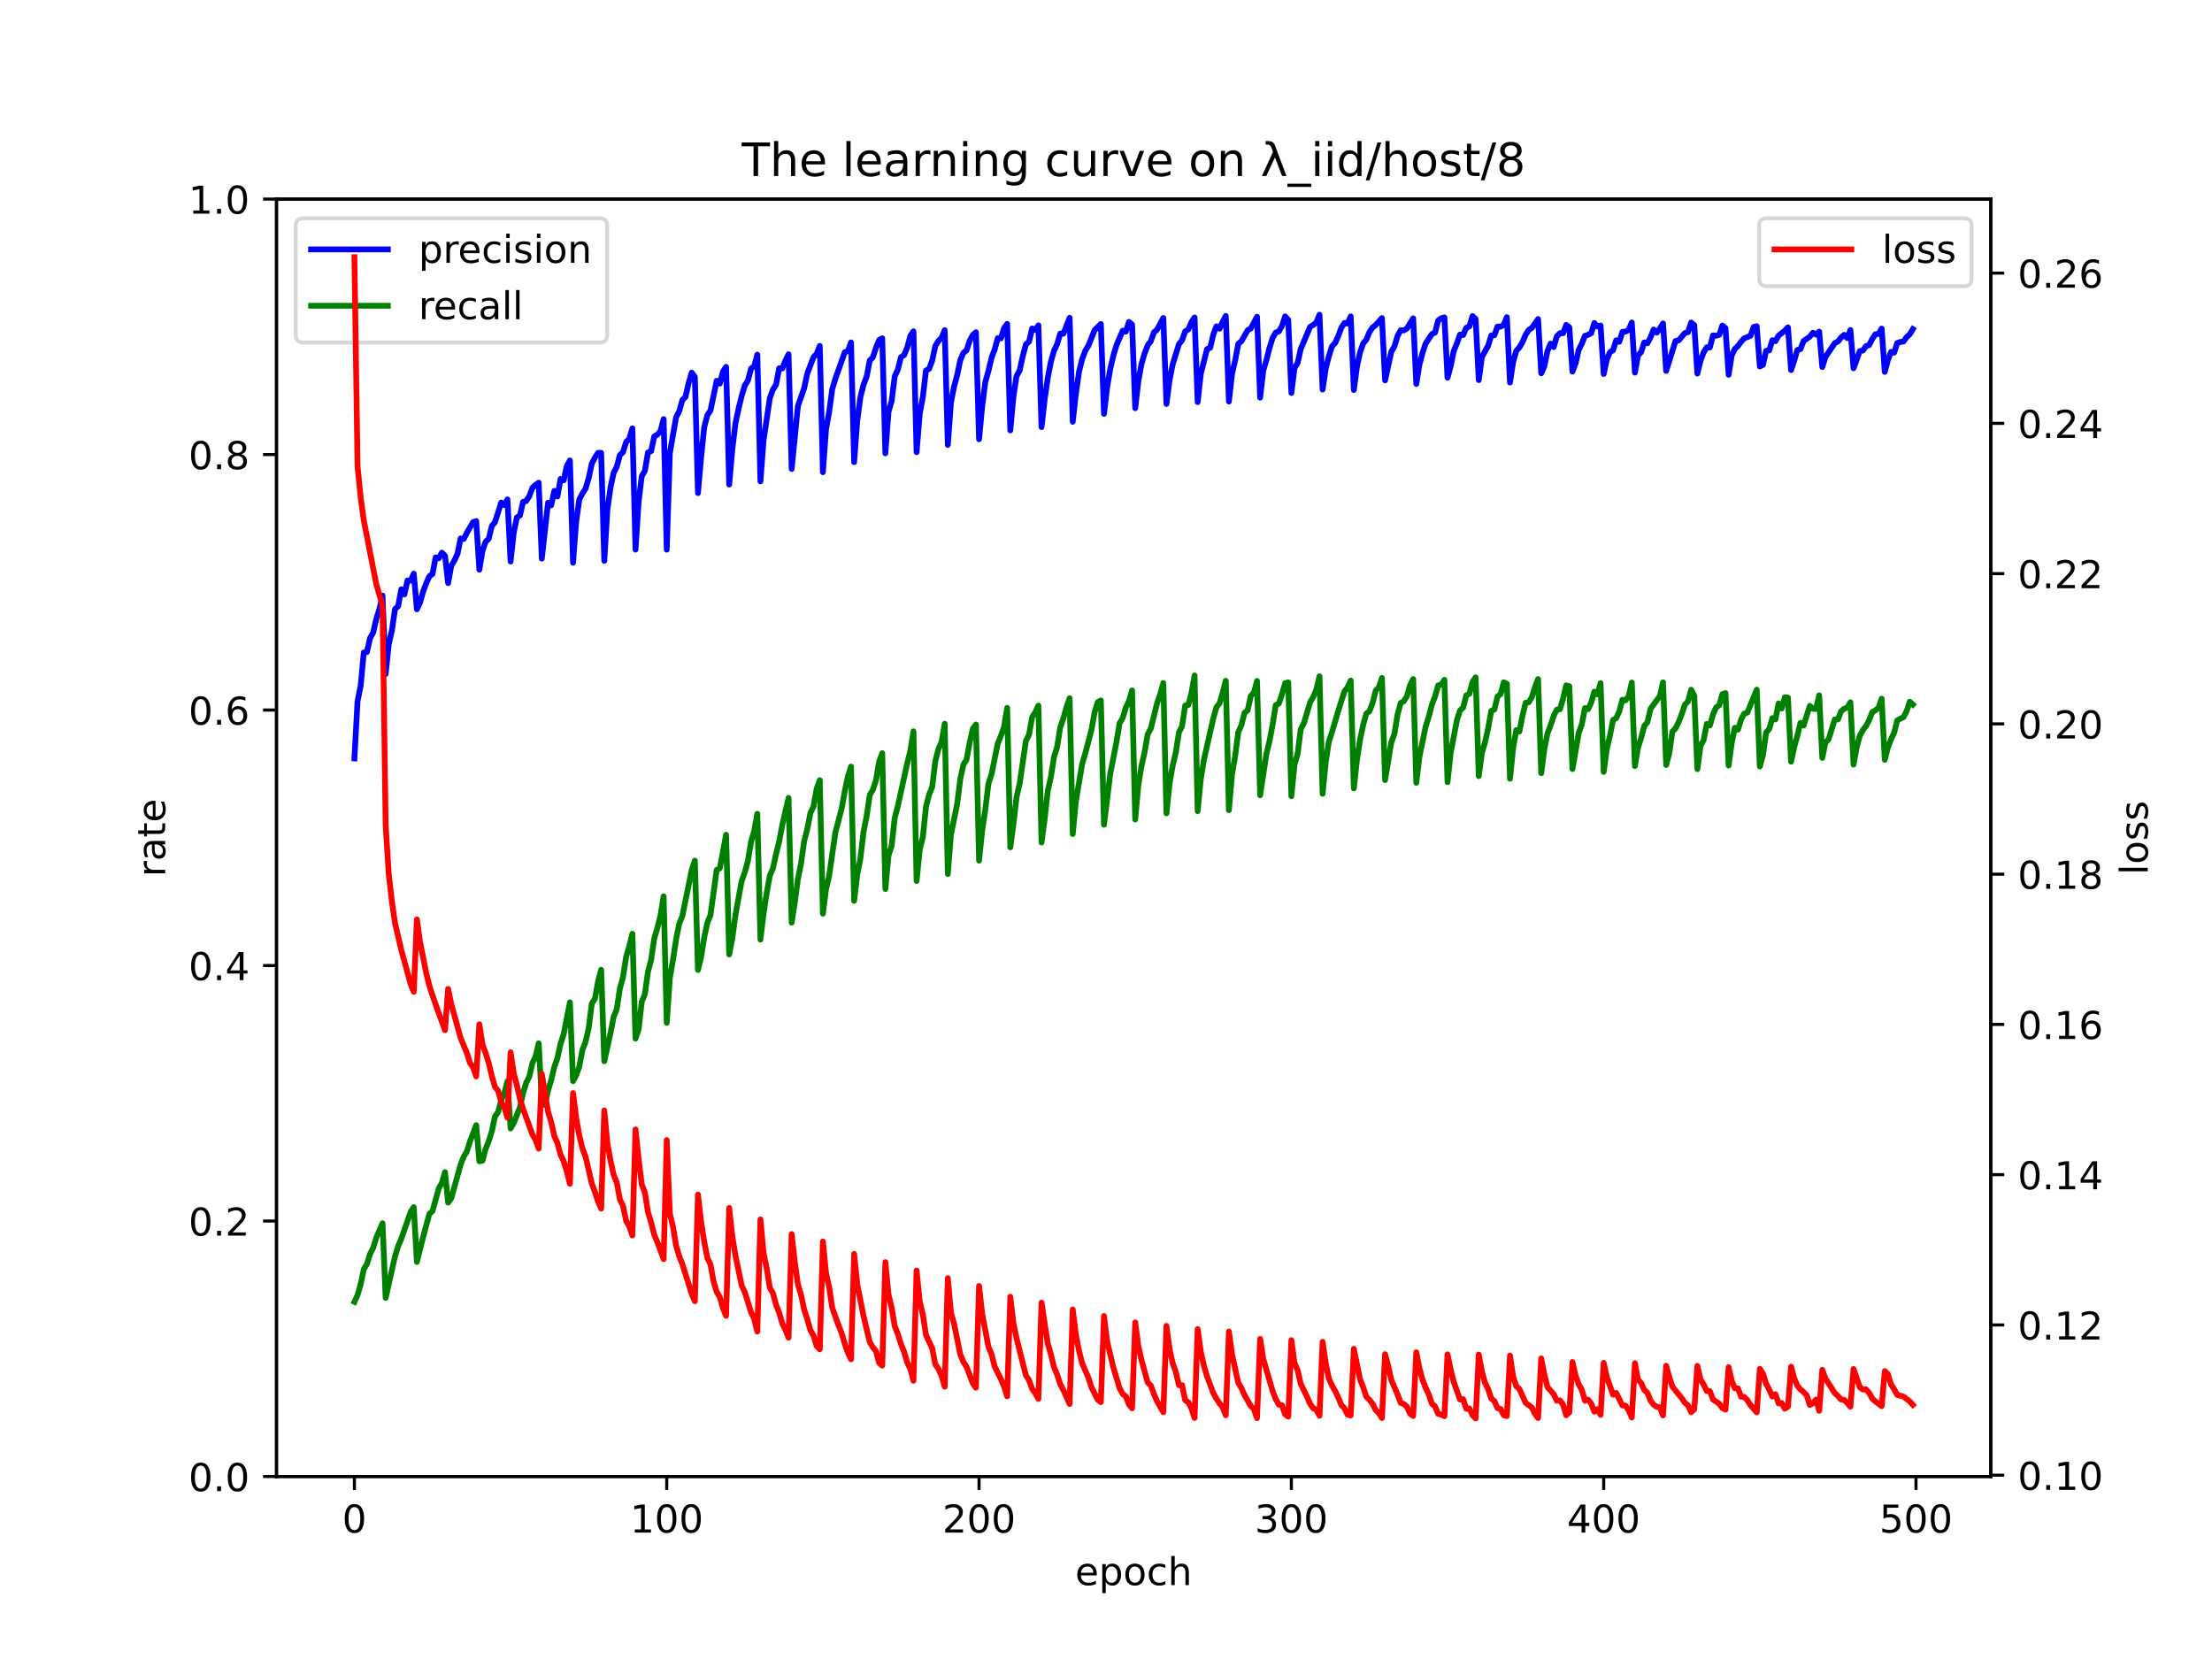 <?xml version="1.0" encoding="utf-8" standalone="no"?>
<!DOCTYPE svg PUBLIC "-//W3C//DTD SVG 1.1//EN"
  "http://www.w3.org/Graphics/SVG/1.1/DTD/svg11.dtd">
<!-- Created with matplotlib (https://matplotlib.org/) -->
<svg height="432pt" version="1.1" viewBox="0 0 576 432" width="576pt" xmlns="http://www.w3.org/2000/svg" xmlns:xlink="http://www.w3.org/1999/xlink">
 <defs>
  <style type="text/css">*{stroke-linecap:butt;stroke-linejoin:round;}</style>
 </defs>
 <g id="figure_1">
  <g id="patch_1">
   <path d="M 0 432 
L 576 432 
L 576 0 
L 0 0 
z
" style="fill:#ffffff;"/>
  </g>
  <g id="axes_1">
   <g id="patch_2">
    <path d="M 72 384.48 
L 518.4 384.48 
L 518.4 51.84 
L 72 51.84 
z
" style="fill:#ffffff;"/>
   </g>
   <g id="matplotlib.axis_1">
    <g id="xtick_1">
     <g id="line2d_1">
      <defs>
       <path d="M 0 0 
L 0 3.5 
" id="md9ce2ca3f5" style="stroke:#000000;stroke-width:0.8;"/>
      </defs>
      <g>
       <use style="stroke:#000000;stroke-width:0.8;" x="92.291" xlink:href="#md9ce2ca3f5" y="384.48"/>
      </g>
     </g>
     <g id="text_1">
      <!-- 0 -->
      <g transform="translate(89.11 399.078)scale(0.1 -0.1)">
       <defs>
        <path d="M 31.781 66.406 
Q 24.172 66.406 20.328 58.906 
Q 16.5 51.422 16.5 36.375 
Q 16.5 21.391 20.328 13.891 
Q 24.172 6.391 31.781 6.391 
Q 39.453 6.391 43.281 13.891 
Q 47.125 21.391 47.125 36.375 
Q 47.125 51.422 43.281 58.906 
Q 39.453 66.406 31.781 66.406 
z
M 31.781 74.219 
Q 44.047 74.219 50.516 64.516 
Q 56.984 54.828 56.984 36.375 
Q 56.984 17.969 50.516 8.266 
Q 44.047 -1.422 31.781 -1.422 
Q 19.531 -1.422 13.062 8.266 
Q 6.594 17.969 6.594 36.375 
Q 6.594 54.828 13.062 64.516 
Q 19.531 74.219 31.781 74.219 
z
" id="DejaVuSans-48"/>
       </defs>
       <use xlink:href="#DejaVuSans-48"/>
      </g>
     </g>
    </g>
    <g id="xtick_2">
     <g id="line2d_2">
      <g>
       <use style="stroke:#000000;stroke-width:0.8;" x="173.617" xlink:href="#md9ce2ca3f5" y="384.48"/>
      </g>
     </g>
     <g id="text_2">
      <!-- 100 -->
      <g transform="translate(164.073 399.078)scale(0.1 -0.1)">
       <defs>
        <path d="M 12.406 8.297 
L 28.516 8.297 
L 28.516 63.922 
L 10.984 60.406 
L 10.984 69.391 
L 28.422 72.906 
L 38.281 72.906 
L 38.281 8.297 
L 54.391 8.297 
L 54.391 0 
L 12.406 0 
z
" id="DejaVuSans-49"/>
       </defs>
       <use xlink:href="#DejaVuSans-49"/>
       <use x="63.623" xlink:href="#DejaVuSans-48"/>
       <use x="127.246" xlink:href="#DejaVuSans-48"/>
      </g>
     </g>
    </g>
    <g id="xtick_3">
     <g id="line2d_3">
      <g>
       <use style="stroke:#000000;stroke-width:0.8;" x="254.943" xlink:href="#md9ce2ca3f5" y="384.48"/>
      </g>
     </g>
     <g id="text_3">
      <!-- 200 -->
      <g transform="translate(245.4 399.078)scale(0.1 -0.1)">
       <defs>
        <path d="M 19.188 8.297 
L 53.609 8.297 
L 53.609 0 
L 7.328 0 
L 7.328 8.297 
Q 12.938 14.109 22.625 23.891 
Q 32.328 33.688 34.812 36.531 
Q 39.547 41.844 41.422 45.531 
Q 43.312 49.219 43.312 52.781 
Q 43.312 58.594 39.234 62.25 
Q 35.156 65.922 28.609 65.922 
Q 23.969 65.922 18.812 64.312 
Q 13.672 62.703 7.812 59.422 
L 7.812 69.391 
Q 13.766 71.781 18.938 73 
Q 24.125 74.219 28.422 74.219 
Q 39.75 74.219 46.484 68.547 
Q 53.219 62.891 53.219 53.422 
Q 53.219 48.922 51.531 44.891 
Q 49.859 40.875 45.406 35.406 
Q 44.188 33.984 37.641 27.219 
Q 31.109 20.453 19.188 8.297 
z
" id="DejaVuSans-50"/>
       </defs>
       <use xlink:href="#DejaVuSans-50"/>
       <use x="63.623" xlink:href="#DejaVuSans-48"/>
       <use x="127.246" xlink:href="#DejaVuSans-48"/>
      </g>
     </g>
    </g>
    <g id="xtick_4">
     <g id="line2d_4">
      <g>
       <use style="stroke:#000000;stroke-width:0.8;" x="336.27" xlink:href="#md9ce2ca3f5" y="384.48"/>
      </g>
     </g>
     <g id="text_4">
      <!-- 300 -->
      <g transform="translate(326.726 399.078)scale(0.1 -0.1)">
       <defs>
        <path d="M 40.578 39.312 
Q 47.656 37.797 51.625 33 
Q 55.609 28.219 55.609 21.188 
Q 55.609 10.406 48.188 4.484 
Q 40.766 -1.422 27.094 -1.422 
Q 22.516 -1.422 17.656 -0.516 
Q 12.797 0.391 7.625 2.203 
L 7.625 11.719 
Q 11.719 9.328 16.594 8.109 
Q 21.484 6.891 26.812 6.891 
Q 36.078 6.891 40.938 10.547 
Q 45.797 14.203 45.797 21.188 
Q 45.797 27.641 41.281 31.266 
Q 36.766 34.906 28.719 34.906 
L 20.219 34.906 
L 20.219 43.016 
L 29.109 43.016 
Q 36.375 43.016 40.234 45.922 
Q 44.094 48.828 44.094 54.297 
Q 44.094 59.906 40.109 62.906 
Q 36.141 65.922 28.719 65.922 
Q 24.656 65.922 20.016 65.031 
Q 15.375 64.156 9.812 62.312 
L 9.812 71.094 
Q 15.438 72.656 20.344 73.438 
Q 25.25 74.219 29.594 74.219 
Q 40.828 74.219 47.359 69.109 
Q 53.906 64.016 53.906 55.328 
Q 53.906 49.266 50.438 45.094 
Q 46.969 40.922 40.578 39.312 
z
" id="DejaVuSans-51"/>
       </defs>
       <use xlink:href="#DejaVuSans-51"/>
       <use x="63.623" xlink:href="#DejaVuSans-48"/>
       <use x="127.246" xlink:href="#DejaVuSans-48"/>
      </g>
     </g>
    </g>
    <g id="xtick_5">
     <g id="line2d_5">
      <g>
       <use style="stroke:#000000;stroke-width:0.8;" x="417.596" xlink:href="#md9ce2ca3f5" y="384.48"/>
      </g>
     </g>
     <g id="text_5">
      <!-- 400 -->
      <g transform="translate(408.052 399.078)scale(0.1 -0.1)">
       <defs>
        <path d="M 37.797 64.312 
L 12.891 25.391 
L 37.797 25.391 
z
M 35.203 72.906 
L 47.609 72.906 
L 47.609 25.391 
L 58.016 25.391 
L 58.016 17.188 
L 47.609 17.188 
L 47.609 0 
L 37.797 0 
L 37.797 17.188 
L 4.891 17.188 
L 4.891 26.703 
z
" id="DejaVuSans-52"/>
       </defs>
       <use xlink:href="#DejaVuSans-52"/>
       <use x="63.623" xlink:href="#DejaVuSans-48"/>
       <use x="127.246" xlink:href="#DejaVuSans-48"/>
      </g>
     </g>
    </g>
    <g id="xtick_6">
     <g id="line2d_6">
      <g>
       <use style="stroke:#000000;stroke-width:0.8;" x="498.922" xlink:href="#md9ce2ca3f5" y="384.48"/>
      </g>
     </g>
     <g id="text_6">
      <!-- 500 -->
      <g transform="translate(489.379 399.078)scale(0.1 -0.1)">
       <defs>
        <path d="M 10.797 72.906 
L 49.516 72.906 
L 49.516 64.594 
L 19.828 64.594 
L 19.828 46.734 
Q 21.969 47.469 24.109 47.828 
Q 26.266 48.188 28.422 48.188 
Q 40.625 48.188 47.75 41.5 
Q 54.891 34.812 54.891 23.391 
Q 54.891 11.625 47.562 5.094 
Q 40.234 -1.422 26.906 -1.422 
Q 22.312 -1.422 17.547 -0.641 
Q 12.797 0.141 7.719 1.703 
L 7.719 11.625 
Q 12.109 9.234 16.797 8.062 
Q 21.484 6.891 26.703 6.891 
Q 35.156 6.891 40.078 11.328 
Q 45.016 15.766 45.016 23.391 
Q 45.016 31 40.078 35.438 
Q 35.156 39.891 26.703 39.891 
Q 22.75 39.891 18.812 39.016 
Q 14.891 38.141 10.797 36.281 
z
" id="DejaVuSans-53"/>
       </defs>
       <use xlink:href="#DejaVuSans-53"/>
       <use x="63.623" xlink:href="#DejaVuSans-48"/>
       <use x="127.246" xlink:href="#DejaVuSans-48"/>
      </g>
     </g>
    </g>
    <g id="text_7">
     <!-- epoch -->
     <g transform="translate(279.972 412.757)scale(0.1 -0.1)">
      <defs>
       <path d="M 56.203 29.594 
L 56.203 25.203 
L 14.891 25.203 
Q 15.484 15.922 20.484 11.062 
Q 25.484 6.203 34.422 6.203 
Q 39.594 6.203 44.453 7.469 
Q 49.312 8.734 54.109 11.281 
L 54.109 2.781 
Q 49.266 0.734 44.188 -0.344 
Q 39.109 -1.422 33.891 -1.422 
Q 20.797 -1.422 13.156 6.188 
Q 5.516 13.812 5.516 26.812 
Q 5.516 40.234 12.766 48.109 
Q 20.016 56 32.328 56 
Q 43.359 56 49.781 48.891 
Q 56.203 41.797 56.203 29.594 
z
M 47.219 32.234 
Q 47.125 39.594 43.094 43.984 
Q 39.062 48.391 32.422 48.391 
Q 24.906 48.391 20.391 44.141 
Q 15.875 39.891 15.188 32.172 
z
" id="DejaVuSans-101"/>
       <path d="M 18.109 8.203 
L 18.109 -20.797 
L 9.078 -20.797 
L 9.078 54.688 
L 18.109 54.688 
L 18.109 46.391 
Q 20.953 51.266 25.266 53.625 
Q 29.594 56 35.594 56 
Q 45.562 56 51.781 48.094 
Q 58.016 40.188 58.016 27.297 
Q 58.016 14.406 51.781 6.484 
Q 45.562 -1.422 35.594 -1.422 
Q 29.594 -1.422 25.266 0.953 
Q 20.953 3.328 18.109 8.203 
z
M 48.688 27.297 
Q 48.688 37.203 44.609 42.844 
Q 40.531 48.484 33.406 48.484 
Q 26.266 48.484 22.188 42.844 
Q 18.109 37.203 18.109 27.297 
Q 18.109 17.391 22.188 11.75 
Q 26.266 6.109 33.406 6.109 
Q 40.531 6.109 44.609 11.75 
Q 48.688 17.391 48.688 27.297 
z
" id="DejaVuSans-112"/>
       <path d="M 30.609 48.391 
Q 23.391 48.391 19.188 42.75 
Q 14.984 37.109 14.984 27.297 
Q 14.984 17.484 19.156 11.844 
Q 23.344 6.203 30.609 6.203 
Q 37.797 6.203 41.984 11.859 
Q 46.188 17.531 46.188 27.297 
Q 46.188 37.016 41.984 42.703 
Q 37.797 48.391 30.609 48.391 
z
M 30.609 56 
Q 42.328 56 49.016 48.375 
Q 55.719 40.766 55.719 27.297 
Q 55.719 13.875 49.016 6.219 
Q 42.328 -1.422 30.609 -1.422 
Q 18.844 -1.422 12.172 6.219 
Q 5.516 13.875 5.516 27.297 
Q 5.516 40.766 12.172 48.375 
Q 18.844 56 30.609 56 
z
" id="DejaVuSans-111"/>
       <path d="M 48.781 52.594 
L 48.781 44.188 
Q 44.969 46.297 41.141 47.344 
Q 37.312 48.391 33.406 48.391 
Q 24.656 48.391 19.812 42.844 
Q 14.984 37.312 14.984 27.297 
Q 14.984 17.281 19.812 11.734 
Q 24.656 6.203 33.406 6.203 
Q 37.312 6.203 41.141 7.25 
Q 44.969 8.297 48.781 10.406 
L 48.781 2.094 
Q 45.016 0.344 40.984 -0.531 
Q 36.969 -1.422 32.422 -1.422 
Q 20.062 -1.422 12.781 6.344 
Q 5.516 14.109 5.516 27.297 
Q 5.516 40.672 12.859 48.328 
Q 20.219 56 33.016 56 
Q 37.156 56 41.109 55.141 
Q 45.062 54.297 48.781 52.594 
z
" id="DejaVuSans-99"/>
       <path d="M 54.891 33.016 
L 54.891 0 
L 45.906 0 
L 45.906 32.719 
Q 45.906 40.484 42.875 44.328 
Q 39.844 48.188 33.797 48.188 
Q 26.516 48.188 22.312 43.547 
Q 18.109 38.922 18.109 30.906 
L 18.109 0 
L 9.078 0 
L 9.078 75.984 
L 18.109 75.984 
L 18.109 46.188 
Q 21.344 51.125 25.703 53.562 
Q 30.078 56 35.797 56 
Q 45.219 56 50.047 50.172 
Q 54.891 44.344 54.891 33.016 
z
" id="DejaVuSans-104"/>
      </defs>
      <use xlink:href="#DejaVuSans-101"/>
      <use x="61.523" xlink:href="#DejaVuSans-112"/>
      <use x="125" xlink:href="#DejaVuSans-111"/>
      <use x="186.182" xlink:href="#DejaVuSans-99"/>
      <use x="241.162" xlink:href="#DejaVuSans-104"/>
     </g>
    </g>
   </g>
   <g id="matplotlib.axis_2">
    <g id="ytick_1">
     <g id="line2d_7">
      <defs>
       <path d="M 0 0 
L -3.5 0 
" id="m2346ff2968" style="stroke:#000000;stroke-width:0.8;"/>
      </defs>
      <g>
       <use style="stroke:#000000;stroke-width:0.8;" x="72" xlink:href="#m2346ff2968" y="384.48"/>
      </g>
     </g>
     <g id="text_8">
      <!-- 0.0 -->
      <g transform="translate(49.097 388.279)scale(0.1 -0.1)">
       <defs>
        <path d="M 10.688 12.406 
L 21 12.406 
L 21 0 
L 10.688 0 
z
" id="DejaVuSans-46"/>
       </defs>
       <use xlink:href="#DejaVuSans-48"/>
       <use x="63.623" xlink:href="#DejaVuSans-46"/>
       <use x="95.41" xlink:href="#DejaVuSans-48"/>
      </g>
     </g>
    </g>
    <g id="ytick_2">
     <g id="line2d_8">
      <g>
       <use style="stroke:#000000;stroke-width:0.8;" x="72" xlink:href="#m2346ff2968" y="317.952"/>
      </g>
     </g>
     <g id="text_9">
      <!-- 0.2 -->
      <g transform="translate(49.097 321.751)scale(0.1 -0.1)">
       <use xlink:href="#DejaVuSans-48"/>
       <use x="63.623" xlink:href="#DejaVuSans-46"/>
       <use x="95.41" xlink:href="#DejaVuSans-50"/>
      </g>
     </g>
    </g>
    <g id="ytick_3">
     <g id="line2d_9">
      <g>
       <use style="stroke:#000000;stroke-width:0.8;" x="72" xlink:href="#m2346ff2968" y="251.424"/>
      </g>
     </g>
     <g id="text_10">
      <!-- 0.4 -->
      <g transform="translate(49.097 255.223)scale(0.1 -0.1)">
       <use xlink:href="#DejaVuSans-48"/>
       <use x="63.623" xlink:href="#DejaVuSans-46"/>
       <use x="95.41" xlink:href="#DejaVuSans-52"/>
      </g>
     </g>
    </g>
    <g id="ytick_4">
     <g id="line2d_10">
      <g>
       <use style="stroke:#000000;stroke-width:0.8;" x="72" xlink:href="#m2346ff2968" y="184.896"/>
      </g>
     </g>
     <g id="text_11">
      <!-- 0.6 -->
      <g transform="translate(49.097 188.695)scale(0.1 -0.1)">
       <defs>
        <path d="M 33.016 40.375 
Q 26.375 40.375 22.484 35.828 
Q 18.609 31.297 18.609 23.391 
Q 18.609 15.531 22.484 10.953 
Q 26.375 6.391 33.016 6.391 
Q 39.656 6.391 43.531 10.953 
Q 47.406 15.531 47.406 23.391 
Q 47.406 31.297 43.531 35.828 
Q 39.656 40.375 33.016 40.375 
z
M 52.594 71.297 
L 52.594 62.312 
Q 48.875 64.062 45.094 64.984 
Q 41.312 65.922 37.594 65.922 
Q 27.828 65.922 22.672 59.328 
Q 17.531 52.734 16.797 39.406 
Q 19.672 43.656 24.016 45.922 
Q 28.375 48.188 33.594 48.188 
Q 44.578 48.188 50.953 41.516 
Q 57.328 34.859 57.328 23.391 
Q 57.328 12.156 50.688 5.359 
Q 44.047 -1.422 33.016 -1.422 
Q 20.359 -1.422 13.672 8.266 
Q 6.984 17.969 6.984 36.375 
Q 6.984 53.656 15.188 63.938 
Q 23.391 74.219 37.203 74.219 
Q 40.922 74.219 44.703 73.484 
Q 48.484 72.75 52.594 71.297 
z
" id="DejaVuSans-54"/>
       </defs>
       <use xlink:href="#DejaVuSans-48"/>
       <use x="63.623" xlink:href="#DejaVuSans-46"/>
       <use x="95.41" xlink:href="#DejaVuSans-54"/>
      </g>
     </g>
    </g>
    <g id="ytick_5">
     <g id="line2d_11">
      <g>
       <use style="stroke:#000000;stroke-width:0.8;" x="72" xlink:href="#m2346ff2968" y="118.368"/>
      </g>
     </g>
     <g id="text_12">
      <!-- 0.8 -->
      <g transform="translate(49.097 122.167)scale(0.1 -0.1)">
       <defs>
        <path d="M 31.781 34.625 
Q 24.75 34.625 20.719 30.859 
Q 16.703 27.094 16.703 20.516 
Q 16.703 13.922 20.719 10.156 
Q 24.75 6.391 31.781 6.391 
Q 38.812 6.391 42.859 10.172 
Q 46.922 13.969 46.922 20.516 
Q 46.922 27.094 42.891 30.859 
Q 38.875 34.625 31.781 34.625 
z
M 21.922 38.812 
Q 15.578 40.375 12.031 44.719 
Q 8.5 49.078 8.5 55.328 
Q 8.5 64.062 14.719 69.141 
Q 20.953 74.219 31.781 74.219 
Q 42.672 74.219 48.875 69.141 
Q 55.078 64.062 55.078 55.328 
Q 55.078 49.078 51.531 44.719 
Q 48 40.375 41.703 38.812 
Q 48.828 37.156 52.797 32.312 
Q 56.781 27.484 56.781 20.516 
Q 56.781 9.906 50.312 4.234 
Q 43.844 -1.422 31.781 -1.422 
Q 19.734 -1.422 13.25 4.234 
Q 6.781 9.906 6.781 20.516 
Q 6.781 27.484 10.781 32.312 
Q 14.797 37.156 21.922 38.812 
z
M 18.312 54.391 
Q 18.312 48.734 21.844 45.562 
Q 25.391 42.391 31.781 42.391 
Q 38.141 42.391 41.719 45.562 
Q 45.312 48.734 45.312 54.391 
Q 45.312 60.062 41.719 63.234 
Q 38.141 66.406 31.781 66.406 
Q 25.391 66.406 21.844 63.234 
Q 18.312 60.062 18.312 54.391 
z
" id="DejaVuSans-56"/>
       </defs>
       <use xlink:href="#DejaVuSans-48"/>
       <use x="63.623" xlink:href="#DejaVuSans-46"/>
       <use x="95.41" xlink:href="#DejaVuSans-56"/>
      </g>
     </g>
    </g>
    <g id="ytick_6">
     <g id="line2d_12">
      <g>
       <use style="stroke:#000000;stroke-width:0.8;" x="72" xlink:href="#m2346ff2968" y="51.84"/>
      </g>
     </g>
     <g id="text_13">
      <!-- 1.0 -->
      <g transform="translate(49.097 55.639)scale(0.1 -0.1)">
       <use xlink:href="#DejaVuSans-49"/>
       <use x="63.623" xlink:href="#DejaVuSans-46"/>
       <use x="95.41" xlink:href="#DejaVuSans-48"/>
      </g>
     </g>
    </g>
    <g id="text_14">
     <!-- rate -->
     <g transform="translate(43.017 228.316)rotate(-90)scale(0.1 -0.1)">
      <defs>
       <path d="M 41.109 46.297 
Q 39.594 47.172 37.812 47.578 
Q 36.031 48 33.891 48 
Q 26.266 48 22.188 43.047 
Q 18.109 38.094 18.109 28.812 
L 18.109 0 
L 9.078 0 
L 9.078 54.688 
L 18.109 54.688 
L 18.109 46.188 
Q 20.953 51.172 25.484 53.578 
Q 30.031 56 36.531 56 
Q 37.453 56 38.578 55.875 
Q 39.703 55.766 41.062 55.516 
z
" id="DejaVuSans-114"/>
       <path d="M 34.281 27.484 
Q 23.391 27.484 19.188 25 
Q 14.984 22.516 14.984 16.5 
Q 14.984 11.719 18.141 8.906 
Q 21.297 6.109 26.703 6.109 
Q 34.188 6.109 38.703 11.406 
Q 43.219 16.703 43.219 25.484 
L 43.219 27.484 
z
M 52.203 31.203 
L 52.203 0 
L 43.219 0 
L 43.219 8.297 
Q 40.141 3.328 35.547 0.953 
Q 30.953 -1.422 24.312 -1.422 
Q 15.922 -1.422 10.953 3.297 
Q 6 8.016 6 15.922 
Q 6 25.141 12.172 29.828 
Q 18.359 34.516 30.609 34.516 
L 43.219 34.516 
L 43.219 35.406 
Q 43.219 41.609 39.141 45 
Q 35.062 48.391 27.688 48.391 
Q 23 48.391 18.547 47.266 
Q 14.109 46.141 10.016 43.891 
L 10.016 52.203 
Q 14.938 54.109 19.578 55.047 
Q 24.219 56 28.609 56 
Q 40.484 56 46.344 49.844 
Q 52.203 43.703 52.203 31.203 
z
" id="DejaVuSans-97"/>
       <path d="M 18.312 70.219 
L 18.312 54.688 
L 36.812 54.688 
L 36.812 47.703 
L 18.312 47.703 
L 18.312 18.016 
Q 18.312 11.328 20.141 9.422 
Q 21.969 7.516 27.594 7.516 
L 36.812 7.516 
L 36.812 0 
L 27.594 0 
Q 17.188 0 13.234 3.875 
Q 9.281 7.766 9.281 18.016 
L 9.281 47.703 
L 2.688 47.703 
L 2.688 54.688 
L 9.281 54.688 
L 9.281 70.219 
z
" id="DejaVuSans-116"/>
      </defs>
      <use xlink:href="#DejaVuSans-114"/>
      <use x="41.113" xlink:href="#DejaVuSans-97"/>
      <use x="102.393" xlink:href="#DejaVuSans-116"/>
      <use x="141.602" xlink:href="#DejaVuSans-101"/>
     </g>
    </g>
   </g>
   <g id="line2d_13">
    <path clip-path="url(#p0a4bf34a26)" d="M 92.291 197.505 
L 93.104 182.595 
L 93.917 178.57 
L 94.731 169.906 
L 95.544 169.786 
L 96.357 166.181 
L 97.17 164.721 
L 97.984 161.165 
L 98.797 158.595 
L 99.61 155.08 
L 100.424 175.523 
L 101.237 167.735 
L 102.05 164.17 
L 102.863 158.601 
L 103.677 157.86 
L 104.49 153.448 
L 105.303 154.793 
L 106.116 151.161 
L 106.93 151.214 
L 107.743 149.366 
L 108.556 158.663 
L 109.369 156.934 
L 110.183 154.034 
L 110.996 151.867 
L 111.809 150.062 
L 112.622 149.465 
L 113.436 145.135 
L 114.249 145.389 
L 115.062 143.908 
L 115.876 144.729 
L 116.689 151.843 
L 117.502 147.354 
L 118.315 145.956 
L 119.129 144.221 
L 119.942 140.206 
L 120.755 140.361 
L 121.568 138.738 
L 123.195 135.96 
L 124.008 135.688 
L 124.821 148.352 
L 125.635 143.455 
L 126.448 141.076 
L 127.261 140.304 
L 128.074 136.973 
L 128.888 135.977 
L 130.514 130.865 
L 131.328 131.521 
L 132.141 130.037 
L 132.954 146.225 
L 133.767 138.78 
L 134.581 134.75 
L 135.394 134.221 
L 136.207 130.696 
L 137.02 130.471 
L 137.834 129.182 
L 138.647 127.01 
L 139.46 126.248 
L 140.273 125.689 
L 141.087 145.463 
L 142.713 130.911 
L 143.526 131.594 
L 144.34 127.822 
L 145.153 129.281 
L 145.966 124.711 
L 146.78 125.092 
L 147.593 121.314 
L 148.406 119.891 
L 149.219 146.548 
L 150.033 135.876 
L 150.846 130.075 
L 151.659 128.52 
L 152.472 127.251 
L 153.286 124.495 
L 154.099 120.733 
L 154.912 119.16 
L 155.725 117.925 
L 156.539 117.922 
L 157.352 146.045 
L 158.165 132.719 
L 158.978 126.9 
L 159.792 123.12 
L 160.605 121.524 
L 161.418 118.483 
L 162.232 117.723 
L 163.045 115.096 
L 163.858 114.233 
L 164.671 111.533 
L 165.485 143.116 
L 166.298 130.663 
L 167.111 123.98 
L 167.924 122.609 
L 168.738 117.816 
L 169.551 117.464 
L 170.364 113.647 
L 171.177 113.187 
L 171.991 112.253 
L 172.804 109.131 
L 173.617 143.135 
L 174.43 117.952 
L 176.057 108.616 
L 176.87 107.105 
L 177.684 104.156 
L 178.497 103.351 
L 179.31 99.784 
L 180.123 97.02 
L 180.937 98.126 
L 181.75 128.405 
L 182.563 119.13 
L 183.376 111.254 
L 184.19 108.13 
L 185.003 106.902 
L 186.629 99.15 
L 187.443 99.891 
L 188.256 96.752 
L 189.069 95.528 
L 189.882 126.183 
L 190.696 116.983 
L 191.509 110.235 
L 192.322 106.385 
L 193.136 103.083 
L 193.949 100.375 
L 194.762 99.078 
L 195.575 95.955 
L 196.389 95.388 
L 197.202 92.352 
L 198.015 125.338 
L 198.828 114.663 
L 200.455 103.711 
L 201.268 101.438 
L 202.081 100.196 
L 202.895 95.896 
L 203.708 95.952 
L 204.521 93.903 
L 205.334 92.243 
L 206.148 122.119 
L 207.774 105.728 
L 209.401 101.073 
L 210.214 97.258 
L 211.841 92.98 
L 212.654 92.159 
L 213.467 90.075 
L 214.28 122.958 
L 215.094 111.824 
L 215.907 107.246 
L 216.72 101.329 
L 217.533 98.599 
L 219.973 91.717 
L 220.786 91.426 
L 221.6 89.161 
L 222.413 120.337 
L 223.226 109.58 
L 224.039 103.465 
L 224.853 100.189 
L 225.666 98.107 
L 226.479 93.873 
L 227.293 93.052 
L 228.106 90.565 
L 228.919 88.541 
L 229.732 88.09 
L 230.546 118.045 
L 231.359 107.284 
L 232.172 104.476 
L 232.985 97.991 
L 233.799 96.236 
L 234.612 92.993 
L 235.425 92.47 
L 236.238 90.508 
L 237.052 87.484 
L 237.865 86.268 
L 238.678 117.763 
L 239.491 107.759 
L 240.305 103.406 
L 241.118 96.466 
L 241.931 96.062 
L 242.745 93.855 
L 243.558 90.087 
L 244.371 88.773 
L 245.184 87.948 
L 245.998 85.965 
L 246.811 115.869 
L 247.624 104.827 
L 248.437 100.67 
L 249.251 97.665 
L 250.064 93.759 
L 250.877 91.875 
L 251.69 91.221 
L 252.504 88.737 
L 253.317 87.224 
L 254.13 86.516 
L 254.943 114.379 
L 255.757 105.846 
L 256.57 99.507 
L 257.383 96.608 
L 258.197 93.162 
L 259.01 91.003 
L 259.823 88.04 
L 260.636 88.12 
L 261.45 85.461 
L 262.263 84.334 
L 263.076 112.09 
L 263.889 103.378 
L 264.703 97.937 
L 265.516 96.451 
L 266.329 92.744 
L 267.142 89.677 
L 267.956 88.96 
L 268.769 85.531 
L 269.582 85.904 
L 270.395 84.724 
L 271.209 111.208 
L 272.022 104.069 
L 272.835 98.396 
L 273.649 94.181 
L 274.462 91.343 
L 275.275 89.604 
L 276.088 86.854 
L 276.902 86.9 
L 278.528 82.741 
L 279.341 109.826 
L 280.155 102.552 
L 280.968 96.84 
L 281.781 93.564 
L 282.594 91.383 
L 283.408 90.035 
L 285.034 85.97 
L 286.661 84.367 
L 287.474 107.773 
L 288.287 100.928 
L 289.101 96.092 
L 289.914 92.622 
L 290.727 89.879 
L 292.354 86.097 
L 293.167 86.351 
L 293.98 83.82 
L 294.793 84.511 
L 295.607 106.293 
L 296.42 99.299 
L 297.233 94.801 
L 298.046 92.045 
L 298.86 89.923 
L 299.673 88.849 
L 300.486 86.556 
L 301.299 85.831 
L 302.926 82.804 
L 303.739 105.194 
L 304.553 98.955 
L 305.366 94.867 
L 306.992 89.616 
L 307.806 88.605 
L 308.619 86.296 
L 309.432 85.791 
L 310.245 83.89 
L 311.059 82.657 
L 311.872 104.715 
L 312.685 97.338 
L 314.312 90.891 
L 315.125 90.584 
L 315.938 87.121 
L 316.751 84.965 
L 317.565 85.592 
L 318.378 83.787 
L 319.191 82.259 
L 320.005 104.556 
L 320.818 97.329 
L 321.631 93.863 
L 322.444 89.521 
L 323.258 88.861 
L 324.884 85.986 
L 325.697 85.542 
L 327.324 82.484 
L 328.137 103.539 
L 328.95 96.5 
L 329.764 93.791 
L 330.577 90.586 
L 331.39 87.98 
L 332.203 86.586 
L 333.017 86.286 
L 333.83 84.905 
L 334.643 82.375 
L 335.457 83.312 
L 336.27 102.334 
L 337.083 95.844 
L 337.896 94.509 
L 338.71 90.866 
L 341.149 85.106 
L 341.963 84.621 
L 342.776 83.955 
L 343.589 81.953 
L 344.402 101.432 
L 345.216 95.969 
L 346.029 92.774 
L 346.842 90.209 
L 347.655 89.332 
L 348.469 87.542 
L 349.282 85.347 
L 350.095 84.094 
L 350.909 84.258 
L 351.722 82.381 
L 352.535 101.56 
L 353.348 95.46 
L 354.162 91.725 
L 354.975 89.413 
L 355.788 88.454 
L 356.601 86.478 
L 357.415 85.274 
L 358.228 84.654 
L 359.854 82.818 
L 360.668 99.051 
L 362.294 91.585 
L 363.107 90.206 
L 363.921 87.478 
L 364.734 85.986 
L 365.547 86.03 
L 366.361 85.546 
L 367.987 82.895 
L 368.8 99.982 
L 369.614 94.949 
L 370.427 91.914 
L 371.24 89.44 
L 372.867 87.003 
L 373.68 86.601 
L 374.493 83.459 
L 375.306 82.875 
L 376.12 82.648 
L 376.933 98.359 
L 377.746 95.405 
L 378.559 91.373 
L 379.373 89.413 
L 380.186 87.133 
L 380.999 87.252 
L 381.812 85.355 
L 382.626 85.001 
L 383.439 82.296 
L 384.252 83.07 
L 385.066 98.979 
L 385.879 92.942 
L 387.505 90.037 
L 388.319 87.347 
L 389.132 87.3 
L 389.945 85.052 
L 390.758 85.054 
L 391.572 84.58 
L 392.385 82.588 
L 393.198 99.604 
L 394.011 94.295 
L 394.825 91.369 
L 395.638 90.468 
L 396.451 89.091 
L 397.264 87.184 
L 398.078 85.916 
L 398.891 85.391 
L 400.518 83.08 
L 401.331 97.209 
L 402.144 95.383 
L 402.957 91.411 
L 403.771 89.466 
L 404.584 90.371 
L 405.397 87.574 
L 406.21 86.766 
L 407.024 86.761 
L 407.837 84.605 
L 408.65 85.238 
L 409.463 96.765 
L 410.277 94.651 
L 411.09 91.091 
L 411.903 89.505 
L 412.716 87.439 
L 413.53 87.18 
L 414.343 86.766 
L 415.156 84.114 
L 415.97 85.03 
L 416.783 84.757 
L 417.596 97.381 
L 418.409 93.635 
L 419.223 91.725 
L 420.036 91.19 
L 420.849 88.623 
L 421.662 88.991 
L 422.476 86.416 
L 423.289 86.347 
L 424.102 85.909 
L 424.915 83.973 
L 425.729 97.03 
L 426.542 92.558 
L 427.355 91.654 
L 428.168 89.173 
L 428.982 89.368 
L 429.795 87.828 
L 430.608 85.809 
L 431.422 86.629 
L 432.235 85.523 
L 433.048 84.216 
L 433.861 96.589 
L 436.301 88.789 
L 437.114 88.647 
L 438.741 86.72 
L 439.554 86.496 
L 440.367 83.987 
L 441.181 84.673 
L 441.994 97.285 
L 442.807 93.938 
L 443.62 91.765 
L 444.434 90.433 
L 445.247 90.476 
L 446.06 87.334 
L 446.874 87.434 
L 447.687 87.177 
L 448.5 84.764 
L 449.313 85.464 
L 450.127 97.592 
L 450.94 92.484 
L 451.753 90.857 
L 452.566 90.082 
L 453.38 88.957 
L 454.193 88.091 
L 455.819 87.46 
L 456.633 85.147 
L 457.446 84.938 
L 458.259 95.438 
L 459.072 95 
L 459.886 91.342 
L 460.699 91.251 
L 461.512 88.581 
L 462.326 88.85 
L 463.139 87.384 
L 464.765 86.115 
L 465.579 85.232 
L 466.392 96.367 
L 467.205 93.923 
L 468.018 91.124 
L 468.832 90.914 
L 469.645 88.797 
L 471.271 87.665 
L 472.085 86.645 
L 472.898 87.136 
L 473.711 86.348 
L 474.524 95.576 
L 475.338 92.942 
L 477.778 89.355 
L 478.591 88.927 
L 479.404 87.905 
L 480.217 87.197 
L 481.031 88.047 
L 481.844 85.928 
L 482.657 95.901 
L 484.284 91.424 
L 485.097 91.285 
L 485.91 90.117 
L 486.723 89.852 
L 487.537 88.266 
L 488.35 87.028 
L 489.163 86.97 
L 489.976 85.568 
L 490.79 96.835 
L 491.603 93.736 
L 492.416 91.633 
L 493.23 91.838 
L 494.043 89.31 
L 494.856 89.049 
L 495.669 88.924 
L 496.483 87.787 
L 497.296 87.054 
L 498.109 85.711 
L 498.109 85.711 
" style="fill:none;stroke:#0000ff;stroke-linecap:square;stroke-width:1.5;"/>
   </g>
   <g id="line2d_14">
    <path clip-path="url(#p0a4bf34a26)" d="M 92.291 339.011 
L 93.104 337.23 
L 93.917 334.443 
L 94.731 330.499 
L 95.544 329.172 
L 96.357 326.532 
L 97.17 324.969 
L 97.984 322.293 
L 99.61 318.523 
L 100.424 337.975 
L 102.05 330.748 
L 102.863 327.124 
L 103.677 324.486 
L 104.49 322.599 
L 106.93 315.554 
L 107.743 314.348 
L 108.556 328.615 
L 110.183 322.086 
L 111.809 316.088 
L 112.622 315.365 
L 114.249 309.472 
L 115.062 308.047 
L 115.876 305.228 
L 116.689 313.173 
L 117.502 312.046 
L 119.942 303.252 
L 120.755 301.192 
L 121.568 299.832 
L 122.382 297.23 
L 124.008 292.981 
L 124.821 302.397 
L 125.635 302.243 
L 126.448 299.185 
L 127.261 297.174 
L 128.074 294.591 
L 128.888 290.715 
L 129.701 289.587 
L 130.514 286.495 
L 131.328 284.643 
L 132.141 281.545 
L 132.954 293.85 
L 133.767 292.481 
L 135.394 288.302 
L 136.207 284.627 
L 137.02 281.971 
L 137.834 280.357 
L 138.647 276.772 
L 139.46 275.136 
L 140.273 271.674 
L 141.087 286.462 
L 141.9 287.726 
L 142.713 283.939 
L 143.526 281.266 
L 144.34 277.836 
L 145.153 275.511 
L 145.966 271.795 
L 146.78 269.319 
L 148.406 260.997 
L 149.219 281.528 
L 150.033 280.026 
L 150.846 277.727 
L 151.659 273.367 
L 152.472 271.311 
L 153.286 267.788 
L 154.099 261.35 
L 154.912 260.102 
L 155.725 255.596 
L 156.539 252.521 
L 157.352 276.348 
L 158.978 269.002 
L 159.792 264.802 
L 160.605 262.766 
L 161.418 257.401 
L 162.232 254.412 
L 163.045 249.164 
L 163.858 246.393 
L 164.671 243.138 
L 165.485 270.455 
L 166.298 268.037 
L 167.111 260.834 
L 167.924 258.889 
L 168.738 253.009 
L 169.551 249.973 
L 170.364 244.384 
L 171.177 241.621 
L 171.991 238.387 
L 172.804 233.386 
L 173.617 266.365 
L 174.43 254.625 
L 175.244 249.996 
L 176.057 244.565 
L 176.87 240.545 
L 177.684 238.517 
L 180.123 226.557 
L 180.937 224.102 
L 181.75 252.583 
L 182.563 249.229 
L 183.376 244.13 
L 184.19 240.304 
L 185.003 238.293 
L 186.629 226.514 
L 187.443 226.108 
L 189.069 217.355 
L 189.882 248.545 
L 190.696 244.33 
L 191.509 238.25 
L 193.136 229.36 
L 193.949 227.127 
L 194.762 224.132 
L 195.575 219.179 
L 196.389 216.379 
L 197.202 211.903 
L 198.015 244.671 
L 198.828 237.879 
L 199.642 232.545 
L 200.455 228.007 
L 201.268 226.147 
L 202.081 222.385 
L 202.895 219.153 
L 203.708 214.776 
L 205.334 207.771 
L 206.148 240.253 
L 206.961 234.995 
L 207.774 228.902 
L 208.588 224.845 
L 209.401 219.061 
L 210.214 215.911 
L 211.027 211.696 
L 211.841 209.999 
L 212.654 205.403 
L 213.467 203.156 
L 214.28 237.912 
L 215.094 231.536 
L 215.907 228.078 
L 217.533 216.747 
L 219.16 210.553 
L 219.973 206.052 
L 220.786 202.207 
L 221.6 199.605 
L 222.413 234.569 
L 223.226 227.722 
L 224.039 223.633 
L 224.853 216.667 
L 225.666 212.557 
L 226.479 207.033 
L 227.293 205.65 
L 228.106 203.191 
L 228.919 198.373 
L 229.732 196.124 
L 230.546 231.497 
L 231.359 222.76 
L 232.172 220.304 
L 232.985 212.974 
L 233.799 209.907 
L 236.238 198.762 
L 237.052 195.513 
L 237.865 190.437 
L 238.678 229.414 
L 239.491 221.273 
L 240.305 217.961 
L 241.118 210.129 
L 241.931 206.936 
L 242.745 204.896 
L 243.558 198.153 
L 244.371 195.017 
L 245.184 193.205 
L 245.998 188.448 
L 246.811 227.594 
L 247.624 217.298 
L 249.251 209.328 
L 250.064 202.835 
L 250.877 199.101 
L 251.69 197.797 
L 252.504 193.368 
L 253.317 189.768 
L 254.13 188.664 
L 254.943 224.113 
L 255.757 216.257 
L 256.57 210.853 
L 257.383 204.089 
L 258.197 201.593 
L 259.823 193.57 
L 260.636 191.603 
L 261.45 189.319 
L 262.263 184.322 
L 263.076 220.644 
L 263.889 214.733 
L 264.703 207.58 
L 265.516 204.016 
L 267.142 192.944 
L 267.956 191.312 
L 268.769 186.716 
L 269.582 185.499 
L 270.395 183.734 
L 271.209 219.402 
L 272.022 213.333 
L 272.835 205.932 
L 273.649 202.352 
L 274.462 197.101 
L 275.275 194.519 
L 276.088 189.397 
L 276.902 187.043 
L 277.715 184.154 
L 278.528 181.808 
L 279.341 217.184 
L 280.155 208.687 
L 281.781 198.984 
L 282.594 196.215 
L 284.221 190.042 
L 285.034 185.469 
L 285.847 182.832 
L 286.661 182.384 
L 287.474 214.756 
L 289.101 201.547 
L 290.727 193.211 
L 291.54 188.336 
L 292.354 186.946 
L 293.167 184.23 
L 293.98 182.554 
L 294.793 179.758 
L 295.607 213.397 
L 296.42 204.392 
L 297.233 199.519 
L 298.046 195.881 
L 298.86 191.165 
L 299.673 189.728 
L 301.299 183.132 
L 302.113 180.763 
L 302.926 177.847 
L 303.739 211.794 
L 304.553 204.023 
L 305.366 199.335 
L 306.179 195.913 
L 306.992 190.704 
L 307.806 189.117 
L 308.619 183.72 
L 309.432 183.585 
L 310.245 180.523 
L 311.059 175.88 
L 311.872 211.219 
L 312.685 202.827 
L 313.498 197.82 
L 315.938 187.068 
L 316.751 184.184 
L 317.565 183.144 
L 318.378 180.411 
L 319.191 177.275 
L 320.005 210.968 
L 320.818 201.569 
L 321.631 196.884 
L 322.444 190.657 
L 323.258 188.83 
L 324.071 185.608 
L 324.884 184.969 
L 325.697 181.248 
L 326.511 180.355 
L 327.324 177.308 
L 328.137 207.087 
L 329.764 196.346 
L 330.577 192.978 
L 331.39 188.714 
L 332.203 183.602 
L 333.017 183.195 
L 333.83 180.769 
L 334.643 177.903 
L 335.457 177.665 
L 336.27 207.336 
L 337.083 199.077 
L 337.896 196.352 
L 338.71 189.88 
L 339.523 188.333 
L 341.149 182.901 
L 341.963 181.48 
L 342.776 179.571 
L 343.589 176.104 
L 344.402 206.717 
L 345.216 198.484 
L 346.029 193.125 
L 346.842 190.667 
L 348.469 185.126 
L 350.095 180.021 
L 350.909 178.973 
L 351.722 177.221 
L 352.535 205.296 
L 353.348 197.85 
L 354.162 192.576 
L 354.975 188.725 
L 355.788 185.799 
L 356.601 185.211 
L 357.415 183.078 
L 358.228 179.842 
L 359.041 178.991 
L 359.854 176.536 
L 360.668 203.137 
L 362.294 193.295 
L 363.107 191.101 
L 363.921 186.06 
L 364.734 183.059 
L 365.547 182.601 
L 366.361 181.279 
L 367.174 178.441 
L 367.987 176.817 
L 368.8 203.849 
L 369.614 197.056 
L 371.24 189.186 
L 372.053 186.626 
L 372.867 183.452 
L 373.68 181.366 
L 374.493 178.473 
L 375.306 178.302 
L 376.12 177.026 
L 376.933 203.671 
L 377.746 196.095 
L 379.373 187.546 
L 380.186 184.998 
L 380.999 184.254 
L 381.812 181.073 
L 382.626 180.67 
L 383.439 177.571 
L 384.252 176.37 
L 385.066 202.109 
L 385.879 196.074 
L 386.692 193.301 
L 387.505 189.658 
L 388.319 185.098 
L 389.132 184.77 
L 389.945 181.377 
L 390.758 180.718 
L 391.572 177.662 
L 392.385 178.05 
L 393.198 202.784 
L 394.011 194.823 
L 394.825 190.117 
L 395.638 190.489 
L 396.451 186.381 
L 397.264 183.012 
L 398.078 182.88 
L 398.891 181.542 
L 399.704 178.918 
L 400.518 176.835 
L 401.331 201.351 
L 402.144 195.062 
L 402.957 191.015 
L 403.771 188.883 
L 404.584 186.395 
L 405.397 184.793 
L 406.21 184.695 
L 407.024 181.882 
L 407.837 178.481 
L 408.65 178.686 
L 409.463 200.253 
L 411.09 190.881 
L 411.903 188.612 
L 412.716 184.375 
L 413.53 184.67 
L 414.343 182.952 
L 415.156 180.106 
L 415.97 180.817 
L 416.783 177.875 
L 417.596 201.004 
L 418.409 195.072 
L 419.223 191.564 
L 420.036 187.476 
L 420.849 187.035 
L 421.662 185.202 
L 422.476 182.191 
L 423.289 182.377 
L 424.102 181.283 
L 424.915 177.727 
L 425.729 199.484 
L 426.542 194.632 
L 427.355 192.125 
L 428.168 189.054 
L 428.982 188.07 
L 429.795 184.583 
L 432.235 181.229 
L 433.048 177.672 
L 433.861 199.192 
L 434.675 196.181 
L 435.488 190.506 
L 436.301 189.683 
L 437.114 188.037 
L 437.928 185.948 
L 438.741 183.498 
L 439.554 182.65 
L 440.367 179.585 
L 441.181 181.191 
L 441.994 200.289 
L 442.807 194.248 
L 443.62 192.725 
L 444.434 188.502 
L 445.247 188.909 
L 446.06 186.039 
L 446.874 184.229 
L 447.687 183.658 
L 448.5 180.753 
L 449.313 180.47 
L 450.127 199.347 
L 450.94 193.429 
L 451.753 189.513 
L 452.566 189.999 
L 453.38 187.331 
L 454.193 185.818 
L 455.006 185.568 
L 457.446 179.585 
L 458.259 199.598 
L 459.072 196.615 
L 459.886 190.734 
L 460.699 189.844 
L 461.512 186.998 
L 462.326 187.338 
L 463.139 183.167 
L 463.952 184.493 
L 464.765 181.557 
L 465.579 181.656 
L 466.392 198.354 
L 467.205 194.566 
L 468.018 191.617 
L 468.832 188.22 
L 469.645 188.935 
L 471.271 183.81 
L 472.085 184.569 
L 472.898 184.609 
L 473.711 181.06 
L 474.524 197.363 
L 475.338 193.33 
L 476.151 192.534 
L 477.778 187.315 
L 478.591 187.352 
L 479.404 185.217 
L 480.217 184.554 
L 481.031 184.236 
L 481.844 182.873 
L 482.657 199.105 
L 483.47 194.617 
L 484.284 191.627 
L 485.097 190.098 
L 485.91 189.06 
L 486.723 187.524 
L 487.537 185.409 
L 488.35 184.976 
L 489.163 184.321 
L 489.976 181.93 
L 490.79 197.858 
L 491.603 194.66 
L 492.416 192.522 
L 493.23 190.81 
L 494.043 187.57 
L 495.669 186.733 
L 496.483 185.194 
L 497.296 182.724 
L 498.109 183.477 
L 498.109 183.477 
" style="fill:none;stroke:#008000;stroke-linecap:square;stroke-width:1.5;"/>
   </g>
   <g id="patch_3">
    <path d="M 72 384.48 
L 72 51.84 
" style="fill:none;stroke:#000000;stroke-linecap:square;stroke-linejoin:miter;stroke-width:0.8;"/>
   </g>
   <g id="patch_4">
    <path d="M 518.4 384.48 
L 518.4 51.84 
" style="fill:none;stroke:#000000;stroke-linecap:square;stroke-linejoin:miter;stroke-width:0.8;"/>
   </g>
   <g id="patch_5">
    <path d="M 72 384.48 
L 518.4 384.48 
" style="fill:none;stroke:#000000;stroke-linecap:square;stroke-linejoin:miter;stroke-width:0.8;"/>
   </g>
   <g id="patch_6">
    <path d="M 72 51.84 
L 518.4 51.84 
" style="fill:none;stroke:#000000;stroke-linecap:square;stroke-linejoin:miter;stroke-width:0.8;"/>
   </g>
   <g id="legend_1">
    <g id="patch_7">
     <path d="M 79 89.196 
L 156.108 89.196 
Q 158.108 89.196 158.108 87.196 
L 158.108 58.84 
Q 158.108 56.84 156.108 56.84 
L 79 56.84 
Q 77 56.84 77 58.84 
L 77 87.196 
Q 77 89.196 79 89.196 
z
" style="fill:#ffffff;opacity:0.8;stroke:#cccccc;stroke-linejoin:miter;"/>
    </g>
    <g id="line2d_15">
     <path d="M 81 64.938 
L 101 64.938 
" style="fill:none;stroke:#0000ff;stroke-linecap:square;stroke-width:1.5;"/>
    </g>
    <g id="line2d_16"/>
    <g id="text_15">
     <!-- precision -->
     <g transform="translate(109 68.438)scale(0.1 -0.1)">
      <defs>
       <path d="M 9.422 54.688 
L 18.406 54.688 
L 18.406 0 
L 9.422 0 
z
M 9.422 75.984 
L 18.406 75.984 
L 18.406 64.594 
L 9.422 64.594 
z
" id="DejaVuSans-105"/>
       <path d="M 44.281 53.078 
L 44.281 44.578 
Q 40.484 46.531 36.375 47.5 
Q 32.281 48.484 27.875 48.484 
Q 21.188 48.484 17.844 46.438 
Q 14.5 44.391 14.5 40.281 
Q 14.5 37.156 16.891 35.375 
Q 19.281 33.594 26.516 31.984 
L 29.594 31.297 
Q 39.156 29.25 43.188 25.516 
Q 47.219 21.781 47.219 15.094 
Q 47.219 7.469 41.188 3.016 
Q 35.156 -1.422 24.609 -1.422 
Q 20.219 -1.422 15.453 -0.562 
Q 10.688 0.297 5.422 2 
L 5.422 11.281 
Q 10.406 8.688 15.234 7.391 
Q 20.062 6.109 24.812 6.109 
Q 31.156 6.109 34.562 8.281 
Q 37.984 10.453 37.984 14.406 
Q 37.984 18.062 35.516 20.016 
Q 33.062 21.969 24.703 23.781 
L 21.578 24.516 
Q 13.234 26.266 9.516 29.906 
Q 5.812 33.547 5.812 39.891 
Q 5.812 47.609 11.281 51.797 
Q 16.75 56 26.812 56 
Q 31.781 56 36.172 55.266 
Q 40.578 54.547 44.281 53.078 
z
" id="DejaVuSans-115"/>
       <path d="M 54.891 33.016 
L 54.891 0 
L 45.906 0 
L 45.906 32.719 
Q 45.906 40.484 42.875 44.328 
Q 39.844 48.188 33.797 48.188 
Q 26.516 48.188 22.312 43.547 
Q 18.109 38.922 18.109 30.906 
L 18.109 0 
L 9.078 0 
L 9.078 54.688 
L 18.109 54.688 
L 18.109 46.188 
Q 21.344 51.125 25.703 53.562 
Q 30.078 56 35.797 56 
Q 45.219 56 50.047 50.172 
Q 54.891 44.344 54.891 33.016 
z
" id="DejaVuSans-110"/>
      </defs>
      <use xlink:href="#DejaVuSans-112"/>
      <use x="63.477" xlink:href="#DejaVuSans-114"/>
      <use x="102.34" xlink:href="#DejaVuSans-101"/>
      <use x="163.863" xlink:href="#DejaVuSans-99"/>
      <use x="218.844" xlink:href="#DejaVuSans-105"/>
      <use x="246.627" xlink:href="#DejaVuSans-115"/>
      <use x="298.727" xlink:href="#DejaVuSans-105"/>
      <use x="326.51" xlink:href="#DejaVuSans-111"/>
      <use x="387.691" xlink:href="#DejaVuSans-110"/>
     </g>
    </g>
    <g id="line2d_17">
     <path d="M 81 79.617 
L 101 79.617 
" style="fill:none;stroke:#008000;stroke-linecap:square;stroke-width:1.5;"/>
    </g>
    <g id="line2d_18"/>
    <g id="text_16">
     <!-- recall -->
     <g transform="translate(109 83.117)scale(0.1 -0.1)">
      <defs>
       <path d="M 9.422 75.984 
L 18.406 75.984 
L 18.406 0 
L 9.422 0 
z
" id="DejaVuSans-108"/>
      </defs>
      <use xlink:href="#DejaVuSans-114"/>
      <use x="38.863" xlink:href="#DejaVuSans-101"/>
      <use x="100.387" xlink:href="#DejaVuSans-99"/>
      <use x="155.367" xlink:href="#DejaVuSans-97"/>
      <use x="216.646" xlink:href="#DejaVuSans-108"/>
      <use x="244.43" xlink:href="#DejaVuSans-108"/>
     </g>
    </g>
   </g>
  </g>
  <g id="axes_2">
   <g id="matplotlib.axis_3">
    <g id="ytick_7">
     <g id="line2d_19">
      <defs>
       <path d="M 0 0 
L 3.5 0 
" id="m14d9b79a1a" style="stroke:#000000;stroke-width:0.8;"/>
      </defs>
      <g>
       <use style="stroke:#000000;stroke-width:0.8;" x="518.4" xlink:href="#m14d9b79a1a" y="384.143"/>
      </g>
     </g>
     <g id="text_17">
      <!-- 0.10 -->
      <g transform="translate(525.4 387.942)scale(0.1 -0.1)">
       <use xlink:href="#DejaVuSans-48"/>
       <use x="63.623" xlink:href="#DejaVuSans-46"/>
       <use x="95.41" xlink:href="#DejaVuSans-49"/>
       <use x="159.033" xlink:href="#DejaVuSans-48"/>
      </g>
     </g>
    </g>
    <g id="ytick_8">
     <g id="line2d_20">
      <g>
       <use style="stroke:#000000;stroke-width:0.8;" x="518.4" xlink:href="#m14d9b79a1a" y="345.014"/>
      </g>
     </g>
     <g id="text_18">
      <!-- 0.12 -->
      <g transform="translate(525.4 348.813)scale(0.1 -0.1)">
       <use xlink:href="#DejaVuSans-48"/>
       <use x="63.623" xlink:href="#DejaVuSans-46"/>
       <use x="95.41" xlink:href="#DejaVuSans-49"/>
       <use x="159.033" xlink:href="#DejaVuSans-50"/>
      </g>
     </g>
    </g>
    <g id="ytick_9">
     <g id="line2d_21">
      <g>
       <use style="stroke:#000000;stroke-width:0.8;" x="518.4" xlink:href="#m14d9b79a1a" y="305.885"/>
      </g>
     </g>
     <g id="text_19">
      <!-- 0.14 -->
      <g transform="translate(525.4 309.685)scale(0.1 -0.1)">
       <use xlink:href="#DejaVuSans-48"/>
       <use x="63.623" xlink:href="#DejaVuSans-46"/>
       <use x="95.41" xlink:href="#DejaVuSans-49"/>
       <use x="159.033" xlink:href="#DejaVuSans-52"/>
      </g>
     </g>
    </g>
    <g id="ytick_10">
     <g id="line2d_22">
      <g>
       <use style="stroke:#000000;stroke-width:0.8;" x="518.4" xlink:href="#m14d9b79a1a" y="266.756"/>
      </g>
     </g>
     <g id="text_20">
      <!-- 0.16 -->
      <g transform="translate(525.4 270.556)scale(0.1 -0.1)">
       <use xlink:href="#DejaVuSans-48"/>
       <use x="63.623" xlink:href="#DejaVuSans-46"/>
       <use x="95.41" xlink:href="#DejaVuSans-49"/>
       <use x="159.033" xlink:href="#DejaVuSans-54"/>
      </g>
     </g>
    </g>
    <g id="ytick_11">
     <g id="line2d_23">
      <g>
       <use style="stroke:#000000;stroke-width:0.8;" x="518.4" xlink:href="#m14d9b79a1a" y="227.628"/>
      </g>
     </g>
     <g id="text_21">
      <!-- 0.18 -->
      <g transform="translate(525.4 231.427)scale(0.1 -0.1)">
       <use xlink:href="#DejaVuSans-48"/>
       <use x="63.623" xlink:href="#DejaVuSans-46"/>
       <use x="95.41" xlink:href="#DejaVuSans-49"/>
       <use x="159.033" xlink:href="#DejaVuSans-56"/>
      </g>
     </g>
    </g>
    <g id="ytick_12">
     <g id="line2d_24">
      <g>
       <use style="stroke:#000000;stroke-width:0.8;" x="518.4" xlink:href="#m14d9b79a1a" y="188.499"/>
      </g>
     </g>
     <g id="text_22">
      <!-- 0.20 -->
      <g transform="translate(525.4 192.298)scale(0.1 -0.1)">
       <use xlink:href="#DejaVuSans-48"/>
       <use x="63.623" xlink:href="#DejaVuSans-46"/>
       <use x="95.41" xlink:href="#DejaVuSans-50"/>
       <use x="159.033" xlink:href="#DejaVuSans-48"/>
      </g>
     </g>
    </g>
    <g id="ytick_13">
     <g id="line2d_25">
      <g>
       <use style="stroke:#000000;stroke-width:0.8;" x="518.4" xlink:href="#m14d9b79a1a" y="149.37"/>
      </g>
     </g>
     <g id="text_23">
      <!-- 0.22 -->
      <g transform="translate(525.4 153.169)scale(0.1 -0.1)">
       <use xlink:href="#DejaVuSans-48"/>
       <use x="63.623" xlink:href="#DejaVuSans-46"/>
       <use x="95.41" xlink:href="#DejaVuSans-50"/>
       <use x="159.033" xlink:href="#DejaVuSans-50"/>
      </g>
     </g>
    </g>
    <g id="ytick_14">
     <g id="line2d_26">
      <g>
       <use style="stroke:#000000;stroke-width:0.8;" x="518.4" xlink:href="#m14d9b79a1a" y="110.241"/>
      </g>
     </g>
     <g id="text_24">
      <!-- 0.24 -->
      <g transform="translate(525.4 114.04)scale(0.1 -0.1)">
       <use xlink:href="#DejaVuSans-48"/>
       <use x="63.623" xlink:href="#DejaVuSans-46"/>
       <use x="95.41" xlink:href="#DejaVuSans-50"/>
       <use x="159.033" xlink:href="#DejaVuSans-52"/>
      </g>
     </g>
    </g>
    <g id="ytick_15">
     <g id="line2d_27">
      <g>
       <use style="stroke:#000000;stroke-width:0.8;" x="518.4" xlink:href="#m14d9b79a1a" y="71.112"/>
      </g>
     </g>
     <g id="text_25">
      <!-- 0.26 -->
      <g transform="translate(525.4 74.911)scale(0.1 -0.1)">
       <use xlink:href="#DejaVuSans-48"/>
       <use x="63.623" xlink:href="#DejaVuSans-46"/>
       <use x="95.41" xlink:href="#DejaVuSans-50"/>
       <use x="159.033" xlink:href="#DejaVuSans-54"/>
      </g>
     </g>
    </g>
    <g id="text_26">
     <!-- loss -->
     <g transform="translate(559.264 227.818)rotate(-90)scale(0.1 -0.1)">
      <use xlink:href="#DejaVuSans-108"/>
      <use x="27.783" xlink:href="#DejaVuSans-111"/>
      <use x="88.965" xlink:href="#DejaVuSans-115"/>
      <use x="141.064" xlink:href="#DejaVuSans-115"/>
     </g>
    </g>
   </g>
   <g id="line2d_28">
    <path clip-path="url(#p0a4bf34a26)" d="M 92.291 66.96 
L 93.104 121.379 
L 93.917 129.549 
L 94.731 135.5 
L 97.984 152.092 
L 99.61 157.714 
L 100.424 214.816 
L 101.237 227.694 
L 102.05 234.719 
L 102.863 240.35 
L 104.49 247.336 
L 106.93 256.283 
L 107.743 258.279 
L 108.556 239.398 
L 109.369 245.243 
L 110.996 253.443 
L 111.809 256.663 
L 112.622 259.214 
L 114.249 263.838 
L 115.876 268.261 
L 116.689 257.51 
L 117.502 261.43 
L 119.942 270.278 
L 121.568 274.192 
L 122.382 276.75 
L 123.195 277.979 
L 124.008 280.299 
L 124.821 266.715 
L 125.635 272.02 
L 126.448 274.173 
L 127.261 276.816 
L 128.074 280.229 
L 128.888 283.032 
L 129.701 284.031 
L 130.514 286.976 
L 131.328 288.399 
L 132.141 291.033 
L 132.954 274.004 
L 133.767 279.454 
L 134.581 282.511 
L 135.394 286.16 
L 136.207 288.768 
L 138.647 295.441 
L 139.46 296.811 
L 140.273 299.104 
L 141.087 279.663 
L 142.713 289.478 
L 143.526 292.188 
L 144.34 295.827 
L 145.153 297.656 
L 145.966 300.705 
L 146.78 302.387 
L 147.593 305.056 
L 148.406 308.258 
L 149.219 284.629 
L 150.033 291.067 
L 150.846 295.638 
L 151.659 299.083 
L 152.472 301.162 
L 154.099 308.2 
L 154.912 310.356 
L 155.725 312.89 
L 156.539 314.719 
L 157.352 289.155 
L 158.165 297.758 
L 158.978 302.2 
L 159.792 305.918 
L 160.605 307.937 
L 161.418 312.336 
L 162.232 313.988 
L 163.045 317.913 
L 163.858 319.354 
L 164.671 321.729 
L 165.485 294.096 
L 166.298 301.797 
L 167.111 308.424 
L 167.924 310.512 
L 168.738 315.657 
L 169.551 318.308 
L 170.364 321.539 
L 171.177 323.463 
L 172.804 327.87 
L 173.617 296.875 
L 174.43 315.978 
L 175.244 319.461 
L 176.057 324.365 
L 176.87 327.144 
L 177.684 329.162 
L 180.123 336.947 
L 180.937 338.829 
L 181.75 311.06 
L 182.563 318.076 
L 183.376 323.323 
L 184.19 327.576 
L 185.003 329.209 
L 185.816 333.715 
L 186.629 336.417 
L 187.443 337.768 
L 188.256 340.637 
L 189.069 342.636 
L 189.882 314.543 
L 190.696 321.977 
L 191.509 326.964 
L 193.136 334.798 
L 193.949 336.487 
L 195.575 341.724 
L 196.389 343.407 
L 197.202 346.746 
L 198.015 317.519 
L 198.828 326.288 
L 199.642 330.273 
L 200.455 335.339 
L 201.268 336.704 
L 202.081 339.756 
L 202.895 341.833 
L 203.708 344.623 
L 204.521 346.281 
L 205.334 348.326 
L 206.148 321.348 
L 206.961 328.622 
L 207.774 334.43 
L 208.588 337.148 
L 209.401 341.009 
L 210.214 343.502 
L 211.027 346.384 
L 211.841 347.778 
L 212.654 350.514 
L 213.467 351.358 
L 214.28 323.281 
L 215.094 331.537 
L 215.907 335.157 
L 216.72 340.558 
L 218.347 345.106 
L 219.16 347.148 
L 219.973 349.918 
L 220.786 352.228 
L 221.6 353.962 
L 222.413 326.505 
L 223.226 334.41 
L 224.853 342.652 
L 226.479 349.486 
L 227.293 350.827 
L 228.106 351.816 
L 228.919 354.874 
L 229.732 355.612 
L 230.546 328.66 
L 231.359 337.046 
L 232.172 340.431 
L 232.985 345.349 
L 233.799 347.375 
L 234.612 349.999 
L 235.425 352.001 
L 236.238 354.752 
L 237.052 356.513 
L 237.865 359.55 
L 238.678 330.844 
L 239.491 338.853 
L 240.305 342.271 
L 241.118 347.624 
L 242.745 351.126 
L 243.558 355.267 
L 244.371 356.468 
L 245.184 358.26 
L 245.998 361.094 
L 246.811 332.827 
L 247.624 341.768 
L 248.437 344.678 
L 250.064 352.742 
L 250.877 354.649 
L 251.69 355.927 
L 253.317 360.233 
L 254.13 361.357 
L 254.943 334.852 
L 255.757 342.144 
L 257.383 350.685 
L 258.197 352.618 
L 259.01 355.854 
L 260.636 359.127 
L 261.45 361.017 
L 262.263 363.595 
L 263.076 337.662 
L 263.889 344.487 
L 264.703 348.49 
L 267.142 358.143 
L 267.956 359.408 
L 268.769 361.645 
L 269.582 362.817 
L 270.395 364.288 
L 271.209 339.19 
L 272.835 349.864 
L 273.649 352.66 
L 274.462 356.024 
L 275.275 357.952 
L 276.088 360.418 
L 276.902 361.971 
L 278.528 365.598 
L 279.341 340.971 
L 280.155 347.596 
L 280.968 351.703 
L 281.781 354.97 
L 283.408 358.731 
L 284.221 361.262 
L 285.847 364.478 
L 286.661 365.12 
L 287.474 342.685 
L 288.287 349.251 
L 289.914 356.066 
L 291.54 361.488 
L 292.354 362.994 
L 293.167 363.609 
L 293.98 365.687 
L 294.793 366.716 
L 295.607 344.345 
L 296.42 350.45 
L 297.233 354.111 
L 298.86 360.014 
L 299.673 360.782 
L 300.486 363.016 
L 301.299 364.893 
L 302.926 367.745 
L 303.739 345.258 
L 304.553 351.308 
L 305.366 355.022 
L 306.179 357.233 
L 306.992 360.708 
L 307.806 360.697 
L 308.619 364.615 
L 309.432 365.141 
L 310.245 366.749 
L 311.059 369.233 
L 311.872 346.082 
L 312.685 351.951 
L 313.498 355.651 
L 314.312 358.413 
L 315.938 362.738 
L 316.751 364.221 
L 317.565 365.448 
L 318.378 366.47 
L 319.191 368.534 
L 320.005 346.729 
L 320.818 352.662 
L 322.444 360.087 
L 323.258 361.426 
L 324.071 363.277 
L 325.697 366.13 
L 326.511 366.903 
L 327.324 369.275 
L 328.137 348.625 
L 328.95 353.87 
L 331.39 362.242 
L 332.203 364.349 
L 333.017 365.766 
L 333.83 365.953 
L 334.643 368.278 
L 335.457 368.895 
L 336.27 348.978 
L 337.083 354.91 
L 337.896 356.8 
L 338.71 360.356 
L 340.336 363.683 
L 341.149 365.558 
L 341.963 366.726 
L 342.776 367.064 
L 343.589 368.668 
L 344.402 349.406 
L 345.216 354.927 
L 346.029 358.941 
L 346.842 360.776 
L 347.655 362.191 
L 348.469 363.891 
L 349.282 365.865 
L 350.095 366.706 
L 350.909 368.387 
L 351.722 368.58 
L 352.535 351.245 
L 354.162 359.188 
L 354.975 361.244 
L 355.788 363.695 
L 356.601 364.525 
L 357.415 365.558 
L 358.228 367.178 
L 359.041 367.951 
L 359.854 369.252 
L 360.668 352.628 
L 361.481 355.687 
L 362.294 359.332 
L 363.921 363.116 
L 364.734 365.284 
L 365.547 365.587 
L 366.361 366.332 
L 367.174 368.119 
L 367.987 368.708 
L 368.8 352.134 
L 369.614 356.304 
L 370.427 359.299 
L 371.24 361.385 
L 372.053 363.093 
L 372.867 365.523 
L 373.68 366.228 
L 374.493 368.182 
L 375.306 368.363 
L 376.12 368.777 
L 376.933 352.673 
L 377.746 356.608 
L 378.559 359.883 
L 380.186 364.431 
L 380.999 364.346 
L 381.812 366.847 
L 382.626 366.76 
L 383.439 368.495 
L 384.252 369.36 
L 385.066 352.712 
L 385.879 357.114 
L 386.692 360.078 
L 387.505 361.723 
L 388.319 364.187 
L 389.132 364.817 
L 389.945 366.682 
L 390.758 366.889 
L 391.572 368.529 
L 392.385 368.743 
L 393.198 352.974 
L 394.011 358.386 
L 394.825 360.992 
L 395.638 361.654 
L 397.264 365.283 
L 398.891 366.509 
L 399.704 368.161 
L 400.518 369.25 
L 401.331 353.728 
L 402.144 357.93 
L 402.957 361.199 
L 404.584 363.054 
L 405.397 364.749 
L 406.21 364.66 
L 407.024 365.785 
L 407.837 368.523 
L 408.65 367.791 
L 409.463 354.659 
L 410.277 358.258 
L 411.09 360.479 
L 411.903 361.892 
L 412.716 364.74 
L 413.53 364.465 
L 414.343 365.471 
L 415.156 367.598 
L 415.97 366.935 
L 416.783 368.435 
L 417.596 354.878 
L 418.409 358.575 
L 420.036 363.162 
L 420.849 362.713 
L 422.476 365.99 
L 423.289 366.025 
L 424.102 367.269 
L 424.915 369.123 
L 425.729 354.979 
L 426.542 359.265 
L 427.355 360.144 
L 428.168 361.931 
L 428.982 362.683 
L 429.795 364.745 
L 430.608 365.774 
L 431.422 366.337 
L 432.235 366.459 
L 433.048 368.568 
L 433.861 355.644 
L 434.675 358.572 
L 435.488 361.068 
L 437.928 364.101 
L 438.741 365.297 
L 439.554 365.934 
L 440.367 367.748 
L 441.181 366.986 
L 441.994 355.681 
L 442.807 359.183 
L 443.62 360.533 
L 444.434 362.203 
L 445.247 362.265 
L 446.06 364.419 
L 447.687 365.537 
L 448.5 366.681 
L 449.313 367.059 
L 450.127 356.022 
L 450.94 359.573 
L 451.753 361.5 
L 452.566 361.544 
L 453.38 363.695 
L 454.193 363.755 
L 455.006 364.606 
L 455.819 365.876 
L 457.446 367.784 
L 458.259 356.423 
L 459.072 357.702 
L 459.886 360.3 
L 460.699 361.815 
L 461.512 363.655 
L 462.326 363.048 
L 463.139 365.45 
L 463.952 365.338 
L 464.765 366.814 
L 465.579 366.298 
L 466.392 355.879 
L 467.205 358.89 
L 468.018 360.826 
L 468.832 361.806 
L 469.645 362.463 
L 470.458 363.308 
L 471.271 365.857 
L 472.085 365.373 
L 472.898 364.423 
L 473.711 367.371 
L 474.524 356.703 
L 475.338 358.954 
L 477.778 362.774 
L 478.591 363.501 
L 479.404 364.42 
L 480.217 364.532 
L 481.031 365.341 
L 481.844 366.31 
L 482.657 356.476 
L 484.284 361.22 
L 485.097 361.838 
L 485.91 361.787 
L 486.723 362.715 
L 487.537 364.202 
L 488.35 364.929 
L 489.976 366.164 
L 490.79 357.021 
L 491.603 357.827 
L 492.416 360.484 
L 493.23 361.747 
L 494.043 363.254 
L 495.669 363.658 
L 497.296 364.927 
L 498.109 365.822 
L 498.109 365.822 
" style="fill:none;stroke:#ff0000;stroke-linecap:square;stroke-width:1.5;"/>
   </g>
   <g id="patch_8">
    <path d="M 72 384.48 
L 72 51.84 
" style="fill:none;stroke:#000000;stroke-linecap:square;stroke-linejoin:miter;stroke-width:0.8;"/>
   </g>
   <g id="patch_9">
    <path d="M 518.4 384.48 
L 518.4 51.84 
" style="fill:none;stroke:#000000;stroke-linecap:square;stroke-linejoin:miter;stroke-width:0.8;"/>
   </g>
   <g id="patch_10">
    <path d="M 72 384.48 
L 518.4 384.48 
" style="fill:none;stroke:#000000;stroke-linecap:square;stroke-linejoin:miter;stroke-width:0.8;"/>
   </g>
   <g id="patch_11">
    <path d="M 72 51.84 
L 518.4 51.84 
" style="fill:none;stroke:#000000;stroke-linecap:square;stroke-linejoin:miter;stroke-width:0.8;"/>
   </g>
   <g id="text_27">
    <!-- The learning curve on λ_iid/host/8 -->
    <g transform="translate(193.145 45.84)scale(0.12 -0.12)">
     <defs>
      <path d="M -0.297 72.906 
L 61.375 72.906 
L 61.375 64.594 
L 35.5 64.594 
L 35.5 0 
L 25.594 0 
L 25.594 64.594 
L -0.297 64.594 
z
" id="DejaVuSans-84"/>
      <path id="DejaVuSans-32"/>
      <path d="M 45.406 27.984 
Q 45.406 37.75 41.375 43.109 
Q 37.359 48.484 30.078 48.484 
Q 22.859 48.484 18.828 43.109 
Q 14.797 37.75 14.797 27.984 
Q 14.797 18.266 18.828 12.891 
Q 22.859 7.516 30.078 7.516 
Q 37.359 7.516 41.375 12.891 
Q 45.406 18.266 45.406 27.984 
z
M 54.391 6.781 
Q 54.391 -7.172 48.188 -13.984 
Q 42 -20.797 29.203 -20.797 
Q 24.469 -20.797 20.266 -20.094 
Q 16.062 -19.391 12.109 -17.922 
L 12.109 -9.188 
Q 16.062 -11.328 19.922 -12.344 
Q 23.781 -13.375 27.781 -13.375 
Q 36.625 -13.375 41.016 -8.766 
Q 45.406 -4.156 45.406 5.172 
L 45.406 9.625 
Q 42.625 4.781 38.281 2.391 
Q 33.938 0 27.875 0 
Q 17.828 0 11.672 7.656 
Q 5.516 15.328 5.516 27.984 
Q 5.516 40.672 11.672 48.328 
Q 17.828 56 27.875 56 
Q 33.938 56 38.281 53.609 
Q 42.625 51.219 45.406 46.391 
L 45.406 54.688 
L 54.391 54.688 
z
" id="DejaVuSans-103"/>
      <path d="M 8.5 21.578 
L 8.5 54.688 
L 17.484 54.688 
L 17.484 21.922 
Q 17.484 14.156 20.5 10.266 
Q 23.531 6.391 29.594 6.391 
Q 36.859 6.391 41.078 11.031 
Q 45.312 15.672 45.312 23.688 
L 45.312 54.688 
L 54.297 54.688 
L 54.297 0 
L 45.312 0 
L 45.312 8.406 
Q 42.047 3.422 37.719 1 
Q 33.406 -1.422 27.688 -1.422 
Q 18.266 -1.422 13.375 4.438 
Q 8.5 10.297 8.5 21.578 
z
M 31.109 56 
z
" id="DejaVuSans-117"/>
      <path d="M 2.984 54.688 
L 12.5 54.688 
L 29.594 8.797 
L 46.688 54.688 
L 56.203 54.688 
L 35.688 0 
L 23.484 0 
z
" id="DejaVuSans-118"/>
      <path d="M 30.953 67.438 
L 56.203 0 
L 46.688 0 
L 31.344 40.438 
L 12.5 0 
L 2.984 0 
L 26.953 52.438 
L 23.344 62.109 
Q 21.047 68.266 15.828 68.266 
L 11.141 68.266 
L 11.141 75.984 
L 16.844 75.875 
Q 27.875 75.734 30.953 67.438 
z
" id="DejaVuSans-955"/>
      <path d="M 50.984 -16.609 
L 50.984 -23.578 
L -0.984 -23.578 
L -0.984 -16.609 
z
" id="DejaVuSans-95"/>
      <path d="M 45.406 46.391 
L 45.406 75.984 
L 54.391 75.984 
L 54.391 0 
L 45.406 0 
L 45.406 8.203 
Q 42.578 3.328 38.25 0.953 
Q 33.938 -1.422 27.875 -1.422 
Q 17.969 -1.422 11.734 6.484 
Q 5.516 14.406 5.516 27.297 
Q 5.516 40.188 11.734 48.094 
Q 17.969 56 27.875 56 
Q 33.938 56 38.25 53.625 
Q 42.578 51.266 45.406 46.391 
z
M 14.797 27.297 
Q 14.797 17.391 18.875 11.75 
Q 22.953 6.109 30.078 6.109 
Q 37.203 6.109 41.297 11.75 
Q 45.406 17.391 45.406 27.297 
Q 45.406 37.203 41.297 42.844 
Q 37.203 48.484 30.078 48.484 
Q 22.953 48.484 18.875 42.844 
Q 14.797 37.203 14.797 27.297 
z
" id="DejaVuSans-100"/>
      <path d="M 25.391 72.906 
L 33.688 72.906 
L 8.297 -9.281 
L 0 -9.281 
z
" id="DejaVuSans-47"/>
     </defs>
     <use xlink:href="#DejaVuSans-84"/>
     <use x="61.084" xlink:href="#DejaVuSans-104"/>
     <use x="124.463" xlink:href="#DejaVuSans-101"/>
     <use x="185.986" xlink:href="#DejaVuSans-32"/>
     <use x="217.773" xlink:href="#DejaVuSans-108"/>
     <use x="245.557" xlink:href="#DejaVuSans-101"/>
     <use x="307.08" xlink:href="#DejaVuSans-97"/>
     <use x="368.359" xlink:href="#DejaVuSans-114"/>
     <use x="407.723" xlink:href="#DejaVuSans-110"/>
     <use x="471.102" xlink:href="#DejaVuSans-105"/>
     <use x="498.885" xlink:href="#DejaVuSans-110"/>
     <use x="562.264" xlink:href="#DejaVuSans-103"/>
     <use x="625.74" xlink:href="#DejaVuSans-32"/>
     <use x="657.527" xlink:href="#DejaVuSans-99"/>
     <use x="712.508" xlink:href="#DejaVuSans-117"/>
     <use x="775.887" xlink:href="#DejaVuSans-114"/>
     <use x="817" xlink:href="#DejaVuSans-118"/>
     <use x="876.18" xlink:href="#DejaVuSans-101"/>
     <use x="937.703" xlink:href="#DejaVuSans-32"/>
     <use x="969.49" xlink:href="#DejaVuSans-111"/>
     <use x="1030.672" xlink:href="#DejaVuSans-110"/>
     <use x="1094.051" xlink:href="#DejaVuSans-32"/>
     <use x="1125.838" xlink:href="#DejaVuSans-955"/>
     <use x="1185.018" xlink:href="#DejaVuSans-95"/>
     <use x="1235.018" xlink:href="#DejaVuSans-105"/>
     <use x="1262.801" xlink:href="#DejaVuSans-105"/>
     <use x="1290.584" xlink:href="#DejaVuSans-100"/>
     <use x="1354.061" xlink:href="#DejaVuSans-47"/>
     <use x="1387.752" xlink:href="#DejaVuSans-104"/>
     <use x="1451.131" xlink:href="#DejaVuSans-111"/>
     <use x="1512.312" xlink:href="#DejaVuSans-115"/>
     <use x="1564.412" xlink:href="#DejaVuSans-116"/>
     <use x="1603.621" xlink:href="#DejaVuSans-47"/>
     <use x="1637.312" xlink:href="#DejaVuSans-56"/>
    </g>
   </g>
   <g id="legend_2">
    <g id="patch_12">
     <path d="M 460.084 74.518 
L 511.4 74.518 
Q 513.4 74.518 513.4 72.518 
L 513.4 58.84 
Q 513.4 56.84 511.4 56.84 
L 460.084 56.84 
Q 458.084 56.84 458.084 58.84 
L 458.084 72.518 
Q 458.084 74.518 460.084 74.518 
z
" style="fill:#ffffff;opacity:0.8;stroke:#cccccc;stroke-linejoin:miter;"/>
    </g>
    <g id="line2d_29">
     <path d="M 462.084 64.938 
L 482.084 64.938 
" style="fill:none;stroke:#ff0000;stroke-linecap:square;stroke-width:1.5;"/>
    </g>
    <g id="line2d_30"/>
    <g id="text_28">
     <!-- loss -->
     <g transform="translate(490.084 68.438)scale(0.1 -0.1)">
      <use xlink:href="#DejaVuSans-108"/>
      <use x="27.783" xlink:href="#DejaVuSans-111"/>
      <use x="88.965" xlink:href="#DejaVuSans-115"/>
      <use x="141.064" xlink:href="#DejaVuSans-115"/>
     </g>
    </g>
   </g>
  </g>
 </g>
 <defs>
  <clipPath id="p0a4bf34a26">
   <rect height="332.64" width="446.4" x="72" y="51.84"/>
  </clipPath>
 </defs>
</svg>
